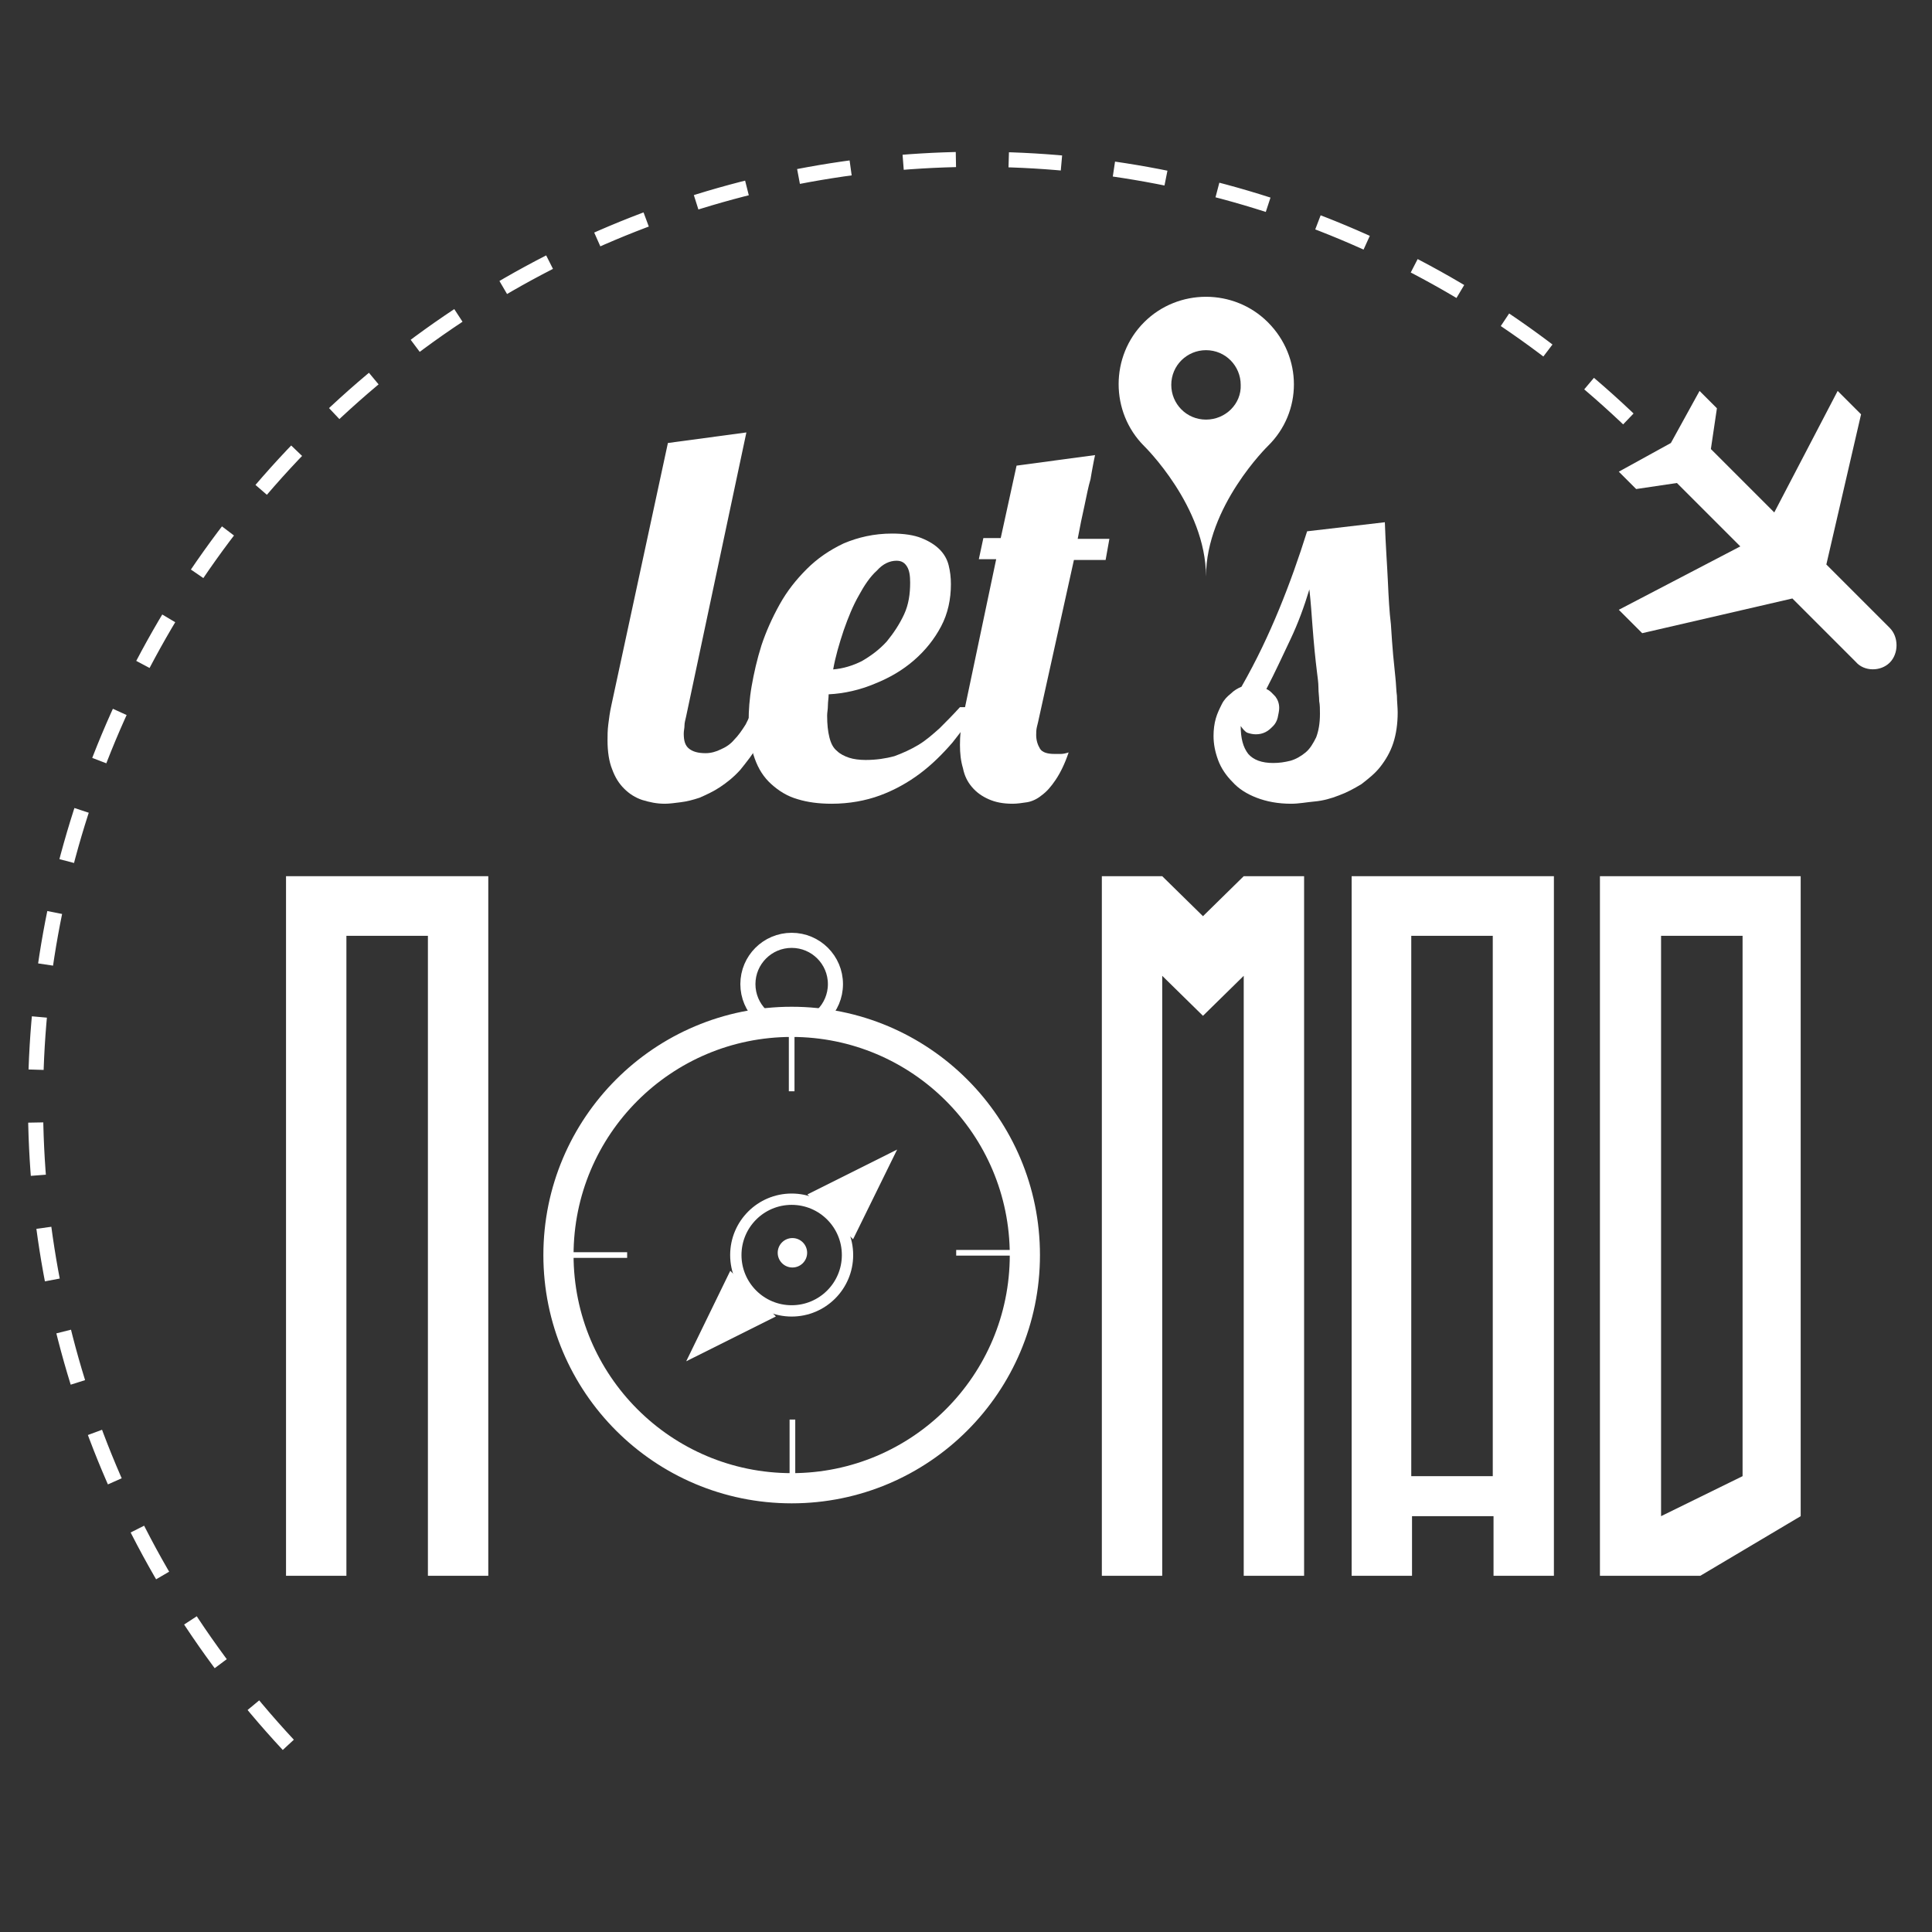 <?xml version="1.0" encoding="utf-8"?>
<!-- Generator: Adobe Illustrator 19.0.0, SVG Export Plug-In . SVG Version: 6.00 Build 0)  -->
<svg version="1.1" id="Layer_1" xmlns="http://www.w3.org/2000/svg" xmlns:xlink="http://www.w3.org/1999/xlink" x="0px" y="0px"
	 viewBox="0 0 256 256" style="enable-background:new 0 0 256 256;" xml:space="preserve">
<rect x="0" y="0" width="256" height="256" fill="#333333" stroke="none"/>
<style type="text/css">
	.st0{fill:#FFFFFF;}
	.st1{fill:none;stroke:#FFFFFF;stroke-width:4;stroke-miterlimit:10;}
	.st2{fill:none;stroke:#FFFFFF;stroke-width:2;stroke-miterlimit:10;}
	.st3{fill:none;stroke:#FFFFFF;stroke-width:0.75;stroke-miterlimit:10;}
	.st4{fill:none;stroke:#FFFFFF;stroke-width:1.5;stroke-miterlimit:10;}
	.st5{fill:#FFFFFF;stroke:#FFFFFF;stroke-width:0.5;stroke-miterlimit:10;}
	.st6{fill:#FFFFFF;stroke:#FFFFFF;stroke-width:0.25;stroke-miterlimit:10;}
	.st7{fill:none;stroke:#FFFFFF;stroke-width:2;stroke-miterlimit:10;stroke-dasharray:7;}
</style>
<g id="XMLID_1_">
	<path id="XMLID_32_" class="st0" d="M102.8,93.6c-0.7,1.9-1.4,3.5-2.2,4.9c-0.8,1.4-1.7,2.5-2.5,3.5c-0.9,1-1.8,1.7-2.7,2.3
		c-0.9,0.6-1.8,1-2.7,1.4c-0.9,0.3-1.7,0.5-2.5,0.6c-0.8,0.1-1.5,0.2-2.1,0.2c-1.1,0-2-0.2-3-0.5c-0.9-0.3-1.7-0.8-2.4-1.5
		c-0.7-0.7-1.2-1.5-1.6-2.6c-0.4-1-0.6-2.3-0.6-3.8c0-0.6,0-1.3,0.1-2.1c0.1-0.8,0.2-1.6,0.4-2.5l7.5-34.8l10.4-1.4L90.9,95
		c-0.1,0.4-0.2,0.8-0.2,1.1c0,0.4-0.1,0.7-0.1,1.1c0,1,0.2,1.6,0.7,2c0.5,0.4,1.2,0.6,2.2,0.6c0.7,0,1.4-0.2,2-0.5
		c0.7-0.3,1.3-0.7,1.8-1.3c0.5-0.5,1-1.2,1.5-2c0.4-0.8,0.8-1.6,1.1-2.5H102.8z"/>
	<path id="XMLID_34_" class="st0" d="M129.6,93.6c-1,1.6-2.1,3.2-3.4,4.8c-1.3,1.5-2.7,2.9-4.3,4.1c-1.6,1.2-3.4,2.2-5.3,2.9
		c-1.9,0.7-4.1,1.1-6.4,1.1c-1.7,0-3.2-0.2-4.5-0.6c-1.4-0.4-2.5-1.1-3.5-2c-1-0.9-1.7-2-2.2-3.4c-0.5-1.4-0.8-3.1-0.8-5
		c0-1.3,0.1-2.9,0.4-4.6c0.3-1.7,0.7-3.5,1.3-5.4c0.6-1.8,1.4-3.6,2.4-5.4c1-1.8,2.2-3.3,3.6-4.7c1.4-1.4,3-2.5,4.9-3.4
		c1.9-0.8,4-1.3,6.4-1.3c1.6,0,2.9,0.2,3.9,0.6c1,0.4,1.8,0.9,2.4,1.5c0.6,0.6,1,1.3,1.2,2.1c0.2,0.8,0.3,1.6,0.3,2.5
		c0,2-0.4,3.9-1.3,5.6c-0.9,1.7-2.1,3.2-3.6,4.5c-1.5,1.3-3.2,2.3-5.2,3.1c-1.9,0.8-4,1.3-6.1,1.4c0,0.5-0.1,1-0.1,1.5
		c0,0.5-0.1,0.9-0.1,1.3c0,1.2,0.1,2.1,0.3,2.9c0.2,0.8,0.5,1.4,1,1.8c0.4,0.4,1,0.7,1.6,0.9c0.6,0.2,1.4,0.3,2.2,0.3
		c1.4,0,2.7-0.2,3.8-0.5c1.1-0.4,2.2-0.9,3.2-1.5c1-0.6,1.9-1.4,2.8-2.2c0.9-0.9,1.8-1.8,2.7-2.8H129.6z M110.4,88.7
		c1.3-0.1,2.6-0.5,3.8-1.1c1.2-0.7,2.3-1.5,3.3-2.6c0.9-1.1,1.7-2.3,2.3-3.6c0.6-1.3,0.8-2.7,0.8-4.2c0-0.9-0.1-1.6-0.4-2.1
		c-0.3-0.5-0.7-0.8-1.4-0.8c-0.9,0-1.8,0.4-2.6,1.3c-0.9,0.8-1.7,2-2.4,3.3c-0.8,1.4-1.4,2.9-2,4.6C111.2,85.3,110.7,87,110.4,88.7z
		"/>
	<path id="XMLID_38_" class="st0" d="M132,74.1h-2.3l0.6-2.8h2.3l2.1-9.6l10.4-1.4c-0.1,0.5-0.2,0.9-0.3,1.5
		c-0.1,0.5-0.2,1.1-0.3,1.7c-0.3,1-0.5,2.1-0.8,3.5c-0.3,1.3-0.6,2.8-0.9,4.4h4.2l-0.5,2.8h-4.2L137.7,95c-0.1,0.5-0.2,0.9-0.3,1.3
		c-0.1,0.4-0.1,0.8-0.1,1.1c0,0.7,0.2,1.3,0.5,1.8c0.3,0.5,1,0.7,1.9,0.7c0.2,0,0.5,0,0.9,0c0.3,0,0.7-0.1,1-0.2
		c-0.5,1.5-1.1,2.7-1.7,3.6c-0.6,0.9-1.2,1.6-1.9,2.1c-0.6,0.5-1.3,0.8-1.9,0.9c-0.7,0.1-1.3,0.2-1.9,0.2c-1.3,0-2.3-0.2-3.2-0.6
		c-0.9-0.4-1.6-0.9-2.2-1.6c-0.6-0.7-1-1.5-1.2-2.5c-0.3-1-0.4-2-0.4-3.1c0-1.2,0.1-2.4,0.4-3.7L132,74.1z"/>
	<path id="XMLID_40_" class="st0" d="M183.5,69.2c0.1,3,0.3,5.6,0.4,7.8c0.1,2.2,0.2,4.1,0.4,5.7c0.1,1.6,0.2,3,0.3,4.1
		c0.1,1.1,0.2,2.1,0.3,3c0.1,0.9,0.1,1.7,0.2,2.4c0,0.7,0.1,1.5,0.1,2.2c0,1.5-0.2,2.9-0.6,4.1c-0.4,1.2-1,2.2-1.7,3.1
		s-1.6,1.6-2.5,2.3c-1,0.6-1.9,1.1-3,1.5c-1,0.4-2.1,0.7-3.2,0.8s-2.1,0.3-3.1,0.3c-1.8,0-3.3-0.3-4.6-0.8c-1.3-0.5-2.4-1.2-3.2-2.1
		c-0.8-0.8-1.5-1.8-1.9-2.9c-0.4-1.1-0.6-2.1-0.6-3.2c0-0.8,0.1-1.6,0.3-2.3c0.2-0.7,0.5-1.3,0.8-1.9s0.7-1,1.2-1.4
		c0.4-0.4,0.9-0.7,1.4-0.9c2-3.5,3.6-6.9,5-10.3c1.4-3.4,2.6-6.8,3.7-10.3L183.5,69.2z M164.4,96.2c0,1.6,0.3,2.8,1,3.7
		c0.7,0.8,1.8,1.2,3.3,1.2c0.8,0,1.5-0.1,2.3-0.3c0.7-0.2,1.4-0.6,2-1.1c0.6-0.5,1-1.2,1.4-2c0.3-0.8,0.5-1.8,0.5-3.1
		c0-0.6,0-1.2-0.1-1.7c0-0.6-0.1-1.1-0.1-1.8c0-0.6-0.1-1.3-0.2-2.1c-0.1-0.8-0.2-1.7-0.3-2.7c-0.1-1-0.2-2.2-0.3-3.5
		c-0.1-1.3-0.2-2.9-0.4-4.7c-0.7,2.3-1.5,4.5-2.5,6.6c-1,2.1-2,4.3-3.2,6.6c0.5,0.2,0.8,0.6,1.2,1c0.3,0.4,0.5,0.9,0.5,1.5
		c0,0.4-0.1,0.8-0.2,1.3c-0.1,0.4-0.3,0.8-0.6,1.1s-0.6,0.6-1,0.8c-0.4,0.2-0.8,0.3-1.3,0.3c-0.4,0-0.8-0.1-1.1-0.2
		S164.6,96.5,164.4,96.2z"/>
</g>
<g id="XMLID_2_">
	<path id="XMLID_8_" class="st0" d="M64.7,116.1v92.7h-8V124H45.9v84.8h-8v-92.7H64.7z"/>
	<path id="XMLID_24_" class="st0" d="M154,208.8h-8v-92.7h8l5.4,5.3l5.4-5.3h8v92.7h-8v-79.5l-5.4,5.3l-5.4-5.3V208.8z"/>
	<path id="XMLID_26_" class="st0" d="M192.5,116.1h13.4v92.7h-8v-7.9h-10.8v7.9h-8v-92.7H192.5z M197.8,195.6V124h-10.8v71.6H197.8z
		"/>
	<path id="XMLID_29_" class="st0" d="M212.1,116.1h26.5v84.8l-13.3,7.9h-13.3V116.1z M230.9,195.6V124h-10.8v76.9L230.9,195.6z"/>
</g>
<circle id="XMLID_4_" class="st1" cx="104.9" cy="166.3" r="30.9"/>
<circle id="XMLID_5_" class="st2" cx="104.9" cy="130.4" r="5.8"/>
<line id="XMLID_6_" class="st3" x1="74" y1="166.3" x2="83.1" y2="166.3"/>
<circle id="XMLID_12_" class="st4" cx="104.9" cy="166.3" r="7.4"/>
<circle id="XMLID_13_" class="st5" cx="105" cy="166" r="1.7"/>
<line id="XMLID_7_" class="st3" x1="126.7" y1="166" x2="135.8" y2="166"/>
<line id="XMLID_10_" class="st3" x1="104.9" y1="135.4" x2="104.9" y2="144.6"/>
<line id="XMLID_11_" class="st3" x1="105" y1="188.1" x2="105" y2="197.2"/>
<polygon id="XMLID_15_" class="st6" points="107.2,158.3 118.6,152.6 113,164 "/>
<polygon id="XMLID_16_" class="st6" points="102.6,174.4 91.2,180.1 96.8,168.6 "/>
<g id="XMLID_14_">
	<g id="map_x5F_pin_x5F_fill">
		<g id="XMLID_17_">
			<g id="XMLID_18_">
				<path id="XMLID_19_" class="st0" d="M168,42.7c-4.5-4.5-11.9-4.5-16.4,0c-4.5,4.5-4.5,11.9,0,16.4c0,0,8.2,8,8.2,17.3
					c0-9.3,8.2-17.3,8.2-17.3C172.6,54.6,172.6,47.3,168,42.7z M159.8,55.6c-2.6,0-4.6-2.1-4.6-4.6c0-2.6,2.1-4.6,4.6-4.6
					c2.6,0,4.6,2.1,4.6,4.6C164.5,53.5,162.4,55.6,159.8,55.6z"/>
			</g>
		</g>
	</g>
</g>
<path id="XMLID_37_" class="st7" d="M38.2,231.2C-8.8,180.7-6,101.6,44.5,54.6S174,10.4,221.1,60.9"/>
<g id="XMLID_23_">
	<g id="flights">
		<path id="XMLID_22_" class="st0" d="M250.4,87.8c1.2-1.2,1.2-3.4,0-4.6l-8.4-8.4l4.6-19.9l-3.1-3.1l-8.4,16.1l-8.4-8.4l0.8-5.4
			l-2.3-2.3l-3.8,6.9l-6.9,3.8l2.3,2.3l5.4-0.8l8.4,8.4l-16.1,8.4l3.1,3.1l19.9-4.6l8.4,8.4C247,89,249.2,89,250.4,87.8z"/>
	</g>
</g>
<g id="XMLID_3_">
</g>
<g id="XMLID_43_">
</g>
<g id="XMLID_44_">
</g>
<g id="XMLID_45_">
</g>
<g id="XMLID_46_">
</g>
<g id="XMLID_47_">
</g>
</svg>
